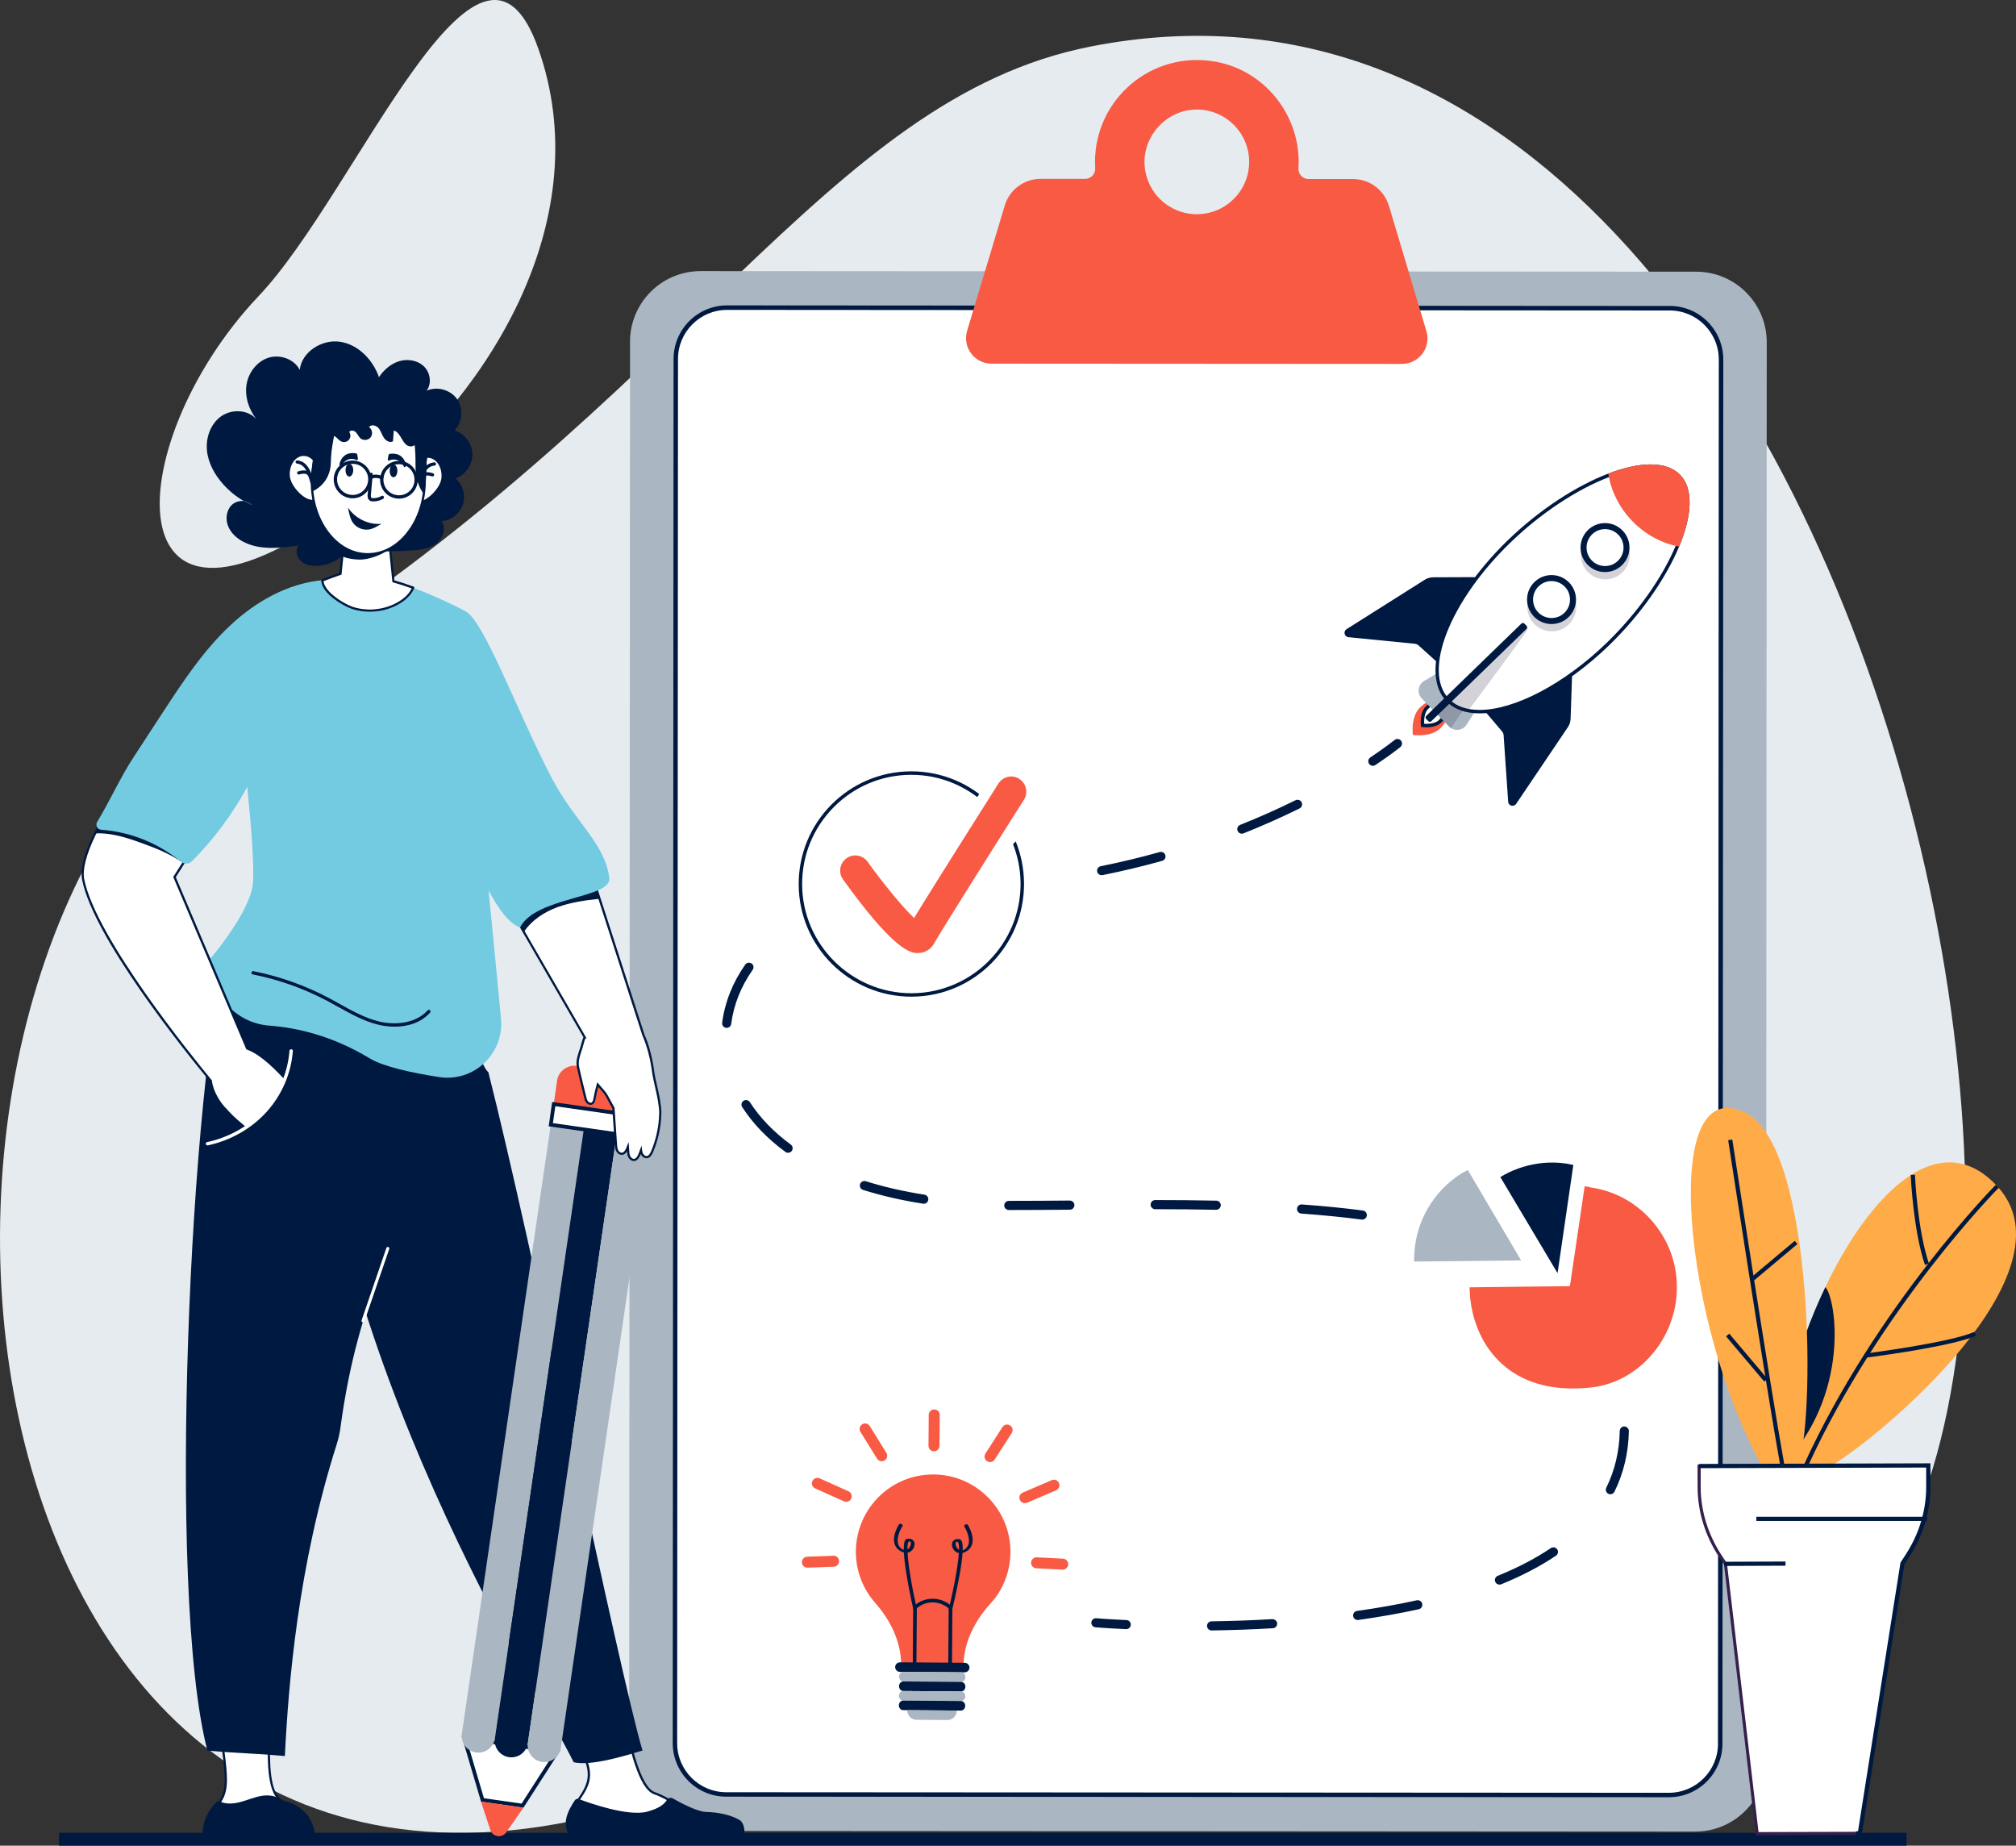 <?xml version="1.0" encoding="UTF-8"?><svg id="uuid-9b1d602e-52c5-4c3c-ae73-af35f110edff" xmlns="http://www.w3.org/2000/svg" viewBox="0 0 573.25 524.78"><rect x="0" y="0" width="573.25" height="524.78" fill="#333333" stroke="none"/><defs><style>.uuid-87d2f4b1-260e-4be4-ae0d-251e8d0622c2,.uuid-6a2d4b89-419e-4def-bcd9-2995b4135220{fill:#271e3f;}.uuid-334aa2dd-dfc0-4e0b-8eab-abd5e7a92c1c{fill:#fff;}.uuid-8017fd5a-f228-4112-a876-471755e119f0{fill:#361e4d;}.uuid-dcb1ef41-0972-46ee-92df-8d0c494f98c5{fill:#e6ebf0;}.uuid-5d927935-8956-42f6-ad8e-8c5ac102b9f8{fill:#fb4e4e;}.uuid-01dccaa2-bb4c-4bcc-b20c-59f85b2644e1{fill:#bb695b;}.uuid-6a2d4b89-419e-4def-bcd9-2995b4135220,.uuid-a751c152-e10f-45e2-a0c5-e1df82eaa8a1{opacity:.2;}.uuid-7c2f08c6-34f5-4e19-b197-9c27dd6e0143{fill:#73cbe2;}.uuid-b4ea7874-050e-487b-a880-2ca6f087e839{fill:#001940;}.uuid-ce94e619-e5a9-4388-a055-85993e29b92e{fill:#f85a44;}.uuid-a751c152-e10f-45e2-a0c5-e1df82eaa8a1{fill:none;}.uuid-177b9cb6-3fb2-4493-966c-0d557926a671{fill:#ffab48;}.uuid-f97bccb3-bdca-403f-93c4-c4374d8603db{fill:#aab6c2;}</style></defs><path class="uuid-dcb1ef41-0972-46ee-92df-8d0c494f98c5" d="m310.07,13.24c-75.7,14.91-114.35,100.65-236.26,176.95-121.91,76.29-95.07,374.2,97.47,325.61,183.68-46.35,192.18-42.69,312.48-38.41,150.57,5.36,65.88-511.34-173.69-464.15Z"/><path class="uuid-dcb1ef41-0972-46ee-92df-8d0c494f98c5" d="m73.53,84.2c-40.45,42.65-43.13,113.9,31.22,54.73,35.53-28.27,65.12-77.61,48.3-125.16-16.83-47.54-51.56,40.95-79.52,70.43Z"/><rect class="uuid-b4ea7874-050e-487b-a880-2ca6f087e839" x="16.79" y="521.12" width="525.34" height="3.66"/><path class="uuid-f97bccb3-bdca-403f-93c4-c4374d8603db" d="m482.33,77.25l-283.1-.17c-11.08,0-20.07,8.97-20.08,20.05l-.25,403.39c0,11.08,8.97,20.07,20.05,20.08l283.1.17c11.08,0,20.07-8.97,20.08-20.05l.25-403.39c0-11.08-8.97-20.07-20.05-20.08Z"/><path class="uuid-334aa2dd-dfc0-4e0b-8eab-abd5e7a92c1c" d="m474.8,87.63l-268.05-.17c-8.04,0-14.59,6.54-14.6,14.59l-.24,393.55c0,8.05,6.54,14.6,14.59,14.61l268.05.17c8.04,0,14.59-6.54,14.6-14.59l.24-393.55c0-3.9-1.51-7.57-4.27-10.32-2.75-2.76-6.42-4.28-10.32-4.28Z"/><path class="uuid-b4ea7874-050e-487b-a880-2ca6f087e839" d="m474.8,87l-268.04-.17h0c-8.41,0-15.22,6.81-15.23,15.22l-.24,393.55c0,8.41,6.81,15.24,15.22,15.24l268.04.16h0c8.41,0,15.23-6.81,15.23-15.22l.24-393.55c0-8.41-6.81-15.24-15.22-15.24Zm13.71,408.79c0,7.7-6.27,13.95-13.97,13.95l-268.04-.16c-7.7,0-13.96-6.27-13.95-13.97l.24-393.55c0-7.69,6.27-13.95,13.96-13.95h0l268.04.17c7.7,0,13.96,6.27,13.95,13.97l-.24,393.55Z"/><path class="uuid-ce94e619-e5a9-4388-a055-85993e29b92e" d="m394.93,58.51c-1.35-4.51-5.49-7.6-10.2-7.6h-12.63c-1.64,0-2.98-1.37-2.88-3.01.04-.57.06-1.14.06-1.72.07-13.88-9.88-26.13-23.54-28.62-18.34-3.34-34.36,10.72-34.37,28.44,0,.58.02,1.16.05,1.73.1,1.69-1.18,3.13-2.87,3.13h-12.64c-4.71-.01-8.86,3.07-10.21,7.58l-10.7,35.62c-1.4,4.65,2.08,9.33,6.94,9.34l116.71.07c4.86,0,8.34-4.68,6.95-9.33l-10.66-35.63Zm-40.54-7.62c-2.01,5.83-7.57,10.02-14.08,10.02-6.51,0-12.06-4.2-14.06-10.03-.46-1.31-.73-2.71-.8-4.16-.36-8.03,5.98-15.09,14-15.55,8.61-.49,15.76,6.37,15.75,14.87,0,1.7-.28,3.34-.82,4.86Z"/><path class="uuid-b4ea7874-050e-487b-a880-2ca6f087e839" d="m320.3,460.63c-5.39-.25-8.55-.51-8.57-.52-.73-.05-1.34.47-1.4,1.18-.06.71.47,1.34,1.18,1.4,0,0,3.2.27,8.67.52h.06c.69,0,1.26-.54,1.3-1.24.03-.71-.52-1.32-1.24-1.35Z"/><path class="uuid-b4ea7874-050e-487b-a880-2ca6f087e839" d="m262.88,339.68c-5.93-.92-11.55-2.21-16.69-3.83-.69-.21-1.41.16-1.63.85-.22.68.16,1.41.84,1.62,5.27,1.66,11.02,2.98,17.07,3.92.07.01.14.02.2.02.63,0,1.18-.46,1.28-1.1.11-.71-.37-1.37-1.08-1.48Z"/><path class="uuid-b4ea7874-050e-487b-a880-2ca6f087e839" d="m290.54,250.95c-.07-.71-.71-1.27-1.41-1.17-5.71.53-11.5.86-17.21.97-.72.01-1.29.61-1.27,1.32.01.71.59,1.27,1.3,1.27h.02c5.77-.11,11.63-.44,17.41-.98.71-.07,1.24-.7,1.17-1.41Z"/><path class="uuid-b4ea7874-050e-487b-a880-2ca6f087e839" d="m304.2,341.35h-.01c-5.75.05-11.39.09-16.86.09h-.47c-.72,0-1.3.58-1.3,1.3s.58,1.3,1.3,1.3h.47c5.48,0,11.13-.04,16.89-.09.72,0,1.29-.59,1.29-1.31,0-.71-.59-1.28-1.3-1.28Z"/><path class="uuid-b4ea7874-050e-487b-a880-2ca6f087e839" d="m249.07,253.78c-.15-.7-.85-1.13-1.54-.99-6.03,1.29-11.63,3.21-16.66,5.71-.64.32-.9,1.1-.58,1.74.23.45.69.72,1.16.72.19,0,.39-.04.57-.13,4.83-2.4,10.24-4.25,16.05-5.5.7-.15,1.15-.84,1-1.54Z"/><path class="uuid-b4ea7874-050e-487b-a880-2ca6f087e839" d="m353.11,237.04c.16,0,.32-.03.48-.09,5.45-2.17,10.81-4.56,15.94-7.09.64-.32.9-1.09.59-1.74-.32-.64-1.09-.9-1.74-.59-5.07,2.51-10.37,4.86-15.75,7.01-.67.27-.99,1.02-.73,1.68.2.51.69.82,1.21.82Z"/><path class="uuid-b4ea7874-050e-487b-a880-2ca6f087e839" d="m213.22,313.37c-.39-.6-1.19-.78-1.79-.39-.6.39-.78,1.19-.39,1.79,3.05,4.72,7.18,9.01,12.29,12.75.23.17.5.25.76.25.4,0,.79-.18,1.05-.53.42-.58.3-1.39-.28-1.81-4.85-3.55-8.76-7.61-11.64-12.06Z"/><path class="uuid-b4ea7874-050e-487b-a880-2ca6f087e839" d="m213.71,273.95c-.59-.41-1.4-.27-1.81.32-3.59,5.13-5.8,10.69-6.55,16.53-.09.71.41,1.36,1.12,1.45.06,0,.11,0,.17,0,.64,0,1.2-.48,1.28-1.13.7-5.42,2.75-10.59,6.11-15.38.41-.59.27-1.39-.32-1.8Z"/><path class="uuid-b4ea7874-050e-487b-a880-2ca6f087e839" d="m457.35,384.58c.18,0,.36-.03.52-.11.65-.29.95-1.06.66-1.71-2.39-5.39-5.74-10.3-9.98-14.58-.51-.51-1.33-.51-1.83,0-.51.5-.52,1.32-.01,1.83,4.01,4.06,7.19,8.7,9.45,13.8.21.49.69.77,1.18.77Z"/><path class="uuid-b4ea7874-050e-487b-a880-2ca6f087e839" d="m331.37,243.16c-.19-.69-.89-1.08-1.6-.9-5.48,1.54-11.12,2.89-16.77,4.02-.7.14-1.16.82-1.02,1.52.12.62.66,1.04,1.27,1.04.09,0,.17,0,.26-.02,5.71-1.14,11.41-2.51,16.96-4.06.69-.19,1.09-.91.9-1.6Z"/><path class="uuid-b4ea7874-050e-487b-a880-2ca6f087e839" d="m402.86,455.01c-5.3,1.17-11.01,2.18-16.99,3.02-.71.1-1.2.75-1.1,1.46.09.65.64,1.12,1.28,1.12.06,0,.12,0,.18-.01,6.05-.85,11.83-1.87,17.19-3.05.7-.15,1.14-.85.99-1.55-.15-.7-.84-1.12-1.54-.99Z"/><path class="uuid-b4ea7874-050e-487b-a880-2ca6f087e839" d="m440.99,440.16c-4.31,2.91-9.4,5.57-15.11,7.89-.66.27-.98,1.03-.71,1.69.2.5.69.81,1.2.81.16,0,.33-.03.49-.09,5.88-2.39,11.12-5.13,15.58-8.14.59-.4.75-1.21.35-1.8-.4-.6-1.2-.74-1.8-.35Z"/><path class="uuid-b4ea7874-050e-487b-a880-2ca6f087e839" d="m461.9,405.59c-.68-.07-1.31.55-1.32,1.27-.12,5.81-1.41,11.24-3.83,16.13-.32.64-.05,1.42.59,1.74.19.09.38.13.57.13.48,0,.94-.26,1.16-.72,2.59-5.24,3.97-11.03,4.1-17.22.02-.71-.55-1.31-1.27-1.32Z"/><path class="uuid-b4ea7874-050e-487b-a880-2ca6f087e839" d="m427.56,357.03c.5,0,.97-.28,1.18-.77.29-.66,0-1.42-.66-1.71-4.95-2.2-10.52-4.13-16.55-5.75-.69-.19-1.4.22-1.59.92-.19.69.22,1.4.92,1.59,5.91,1.58,11.35,3.47,16.17,5.62.17.07.35.11.53.11Z"/><path class="uuid-b4ea7874-050e-487b-a880-2ca6f087e839" d="m345.83,343.97c.7,0,1.28-.56,1.3-1.27.01-.71-.55-1.31-1.27-1.32-5.79-.12-11.6-.17-17.38-.17-.72,0-1.3.58-1.3,1.3,0,.72.58,1.3,1.3,1.3,5.76,0,11.55.05,17.32.17h.03Z"/><path class="uuid-b4ea7874-050e-487b-a880-2ca6f087e839" d="m387.37,346.77c.64,0,1.2-.47,1.28-1.13.09-.71-.41-1.36-1.12-1.46-5.39-.7-11.23-1.29-17.34-1.72-.71-.06-1.34.49-1.38,1.2-.05.71.48,1.34,1.2,1.39,6.06.44,11.84,1.01,17.19,1.71.06,0,.11,0,.17,0Z"/><path class="uuid-b4ea7874-050e-487b-a880-2ca6f087e839" d="m361.79,460.36c-5.62.34-11.44.55-17.29.63-.72,0-1.29.6-1.28,1.31,0,.71.59,1.28,1.3,1.28h.02c5.9-.08,11.76-.29,17.41-.63.71-.04,1.26-.66,1.22-1.37-.04-.71-.71-1.19-1.37-1.22Z"/><path class="uuid-b4ea7874-050e-487b-a880-2ca6f087e839" d="m396.55,210.4s-2.42,1.97-6.9,4.96c-.59.4-.76,1.2-.36,1.8.25.38.66.58,1.08.58.25,0,.5-.07.72-.22,4.6-3.07,7-5.03,7.1-5.12.55-.45.63-1.27.18-1.82-.45-.55-1.27-.64-1.82-.18Z"/><path class="uuid-ce94e619-e5a9-4388-a055-85993e29b92e" d="m265.47,419.23c-12.12-.07-22.01,9.69-22.1,21.82-.04,5.64,2.04,10.79,5.51,14.71,4.31,4.88,7.4,11.13,7.35,17.65v.58s17.76.13,17.76.13v-.65c.05-6.49,3.22-12.66,7.59-17.45,3.53-3.87,5.7-9,5.74-14.65.09-12.13-9.72-22.07-21.85-22.14Z"/><path class="uuid-b4ea7874-050e-487b-a880-2ca6f087e839" d="m258.7,441.26c1.23-.63,1.77-2.35,1.01-3.23-.37-.43-.99-.63-1.65-.53-.41.06-1.12.17-1.07,3.17-.2-.06-.4-.16-.61-.31-2.25-1.58-.58-5.22.26-6.48.11-.17-.02-.41-.29-.54-.27-.14-.58-.1-.69.06-.14.21-3.28,5.07.11,7.44.41.29.83.48,1.25.59.07,1.46.29,3.49.75,6.29.78,4.78,1.87,9.58,1.89,9.63.04.16.2.3.4.38.07.02.14.04.21.05.29.03.48-.13.43-.34-1.36-5.93-2.44-12.25-2.63-15.95.23-.04.44-.11.65-.21Zm-.16-3c.15-.02.23-.01.27,0,.03,0,.04.02.05.03.37.43.05,1.74-.83,2.25,0-1.35.14-2.19.52-2.29Z"/><path class="uuid-b4ea7874-050e-487b-a880-2ca6f087e839" d="m274.5,433.47c-.27.13-.41.37-.3.54.82,1.28,2.43,4.95.16,6.49-.22.14-.42.25-.62.3.1-3-.61-3.11-1.03-3.18-.66-.11-1.28.08-1.66.5-.77.87-.26,2.6.96,3.25.2.11.42.18.64.22-.25,3.7-1.42,10.01-2.88,15.91-.05.21.14.37.43.34.07,0,.14-.02.21-.04.2-.07.36-.22.4-.37.01-.05,1.19-4.83,2.04-9.6.5-2.79.75-4.81.85-6.28.42-.1.84-.28,1.26-.56,3.43-2.32.36-7.24.23-7.45-.11-.17-.42-.2-.69-.07Zm-2.6,4.92s.02-.02.04-.03c.04-.02.12-.02.28,0,.36.1.51.94.48,2.29-.88-.53-1.18-1.84-.8-2.26Z"/><path class="uuid-b4ea7874-050e-487b-a880-2ca6f087e839" d="m260.2,456.34l-.53.43-.13,17.76,11.14.08.13-17.76-.53-.44c-2.9-2.42-7.14-2.46-10.08-.07Zm9.44,17.23l-9.06-.07.12-16.23.16-.13c2.55-2.07,6.23-2.04,8.75.07l.15.13-.12,16.23Z"/><path class="uuid-b4ea7874-050e-487b-a880-2ca6f087e839" d="m274.32,472.77l-18.41-.13c-.75,0-1.36.6-1.37,1.35,0,.75.6,1.36,1.35,1.37l18.41.13c.75,0,1.36-.6,1.37-1.34,0-.75-.6-1.36-1.35-1.37Z"/><path class="uuid-f97bccb3-bdca-403f-93c4-c4374d8603db" d="m273.32,475.48l-16.45-.12c-.67,0-1.22.6-1.22,1.35,0,.75.53,1.36,1.2,1.37l16.45.12c.67,0,1.22-.6,1.22-1.35,0-.75-.53-1.36-1.2-1.37Z"/><path class="uuid-b4ea7874-050e-487b-a880-2ca6f087e839" d="m273.3,478.2l-16.44-.12c-.67,0-1.22.6-1.22,1.35,0,.75.53,1.36,1.2,1.37l16.45.12c.67,0,1.22-.6,1.22-1.35,0-.75-.53-1.36-1.2-1.36Z"/><path class="uuid-f97bccb3-bdca-403f-93c4-c4374d8603db" d="m273.28,480.92l-16.44-.12c-.67,0-1.22.6-1.23,1.35,0,.75.53,1.36,1.2,1.36l16.45.12c.67,0,1.22-.6,1.22-1.35,0-.75-.53-1.36-1.2-1.37Z"/><path class="uuid-b4ea7874-050e-487b-a880-2ca6f087e839" d="m273.25,483.64l-16.44-.12c-.67,0-1.22.6-1.22,1.35,0,.75.53,1.36,1.2,1.37l16.45.12c.67,0,1.22-.6,1.22-1.35,0-.75-.53-1.36-1.2-1.36Z"/><path class="uuid-f97bccb3-bdca-403f-93c4-c4374d8603db" d="m260.65,488.98l8.69.07c1.5,0,2.73-1.2,2.74-2.69l-14.13-.11c0,1.5,1.2,2.72,2.7,2.73Z"/><path class="uuid-ce94e619-e5a9-4388-a055-85993e29b92e" d="m265.67,400.73c-.86,0-1.57.69-1.58,1.55l-.07,8.79c0,.74.51,1.37,1.19,1.53.12.03.24.04.36.04.86,0,1.57-.69,1.58-1.55l.07-8.79c0-.86-.69-1.56-1.55-1.58Z"/><path class="uuid-ce94e619-e5a9-4388-a055-85993e29b92e" d="m247.32,405.46c-.46-.73-1.42-.96-2.15-.5-.74.45-.96,1.42-.51,2.15l4.72,7.62c.23.36.58.6.96.7.39.1.82.04,1.19-.19.73-.46.96-1.42.51-2.15l-4.72-7.62Z"/><path class="uuid-ce94e619-e5a9-4388-a055-85993e29b92e" d="m241.27,424.01l-8.2-3.67c-.79-.36-1.71,0-2.07.79-.35.79,0,1.71.79,2.07l8.2,3.67c.09.04.18.07.27.09.72.18,1.48-.18,1.8-.88.35-.79,0-1.71-.79-2.07Z"/><path class="uuid-ce94e619-e5a9-4388-a055-85993e29b92e" d="m236.97,442.35l-7.44.26c-.86.03-1.54.76-1.51,1.62.03.71.53,1.3,1.19,1.46.14.03.28.05.43.04l7.44-.27c.86-.03,1.54-.76,1.51-1.62-.03-.86-.76-1.54-1.62-1.51Z"/><path class="uuid-ce94e619-e5a9-4388-a055-85993e29b92e" d="m287.21,405.28c-.73-.46-1.7-.26-2.16.47l-4.84,7.55c-.47.72-.25,1.69.47,2.16.15.1.31.16.48.2.63.15,1.31-.1,1.69-.68l4.84-7.54c.47-.73.25-1.7-.47-2.16Z"/><path class="uuid-ce94e619-e5a9-4388-a055-85993e29b92e" d="m299.06,420.85l-8.25,3.54c-.79.34-1.16,1.26-.82,2.06.2.47.61.79,1.07.9.32.08.66.06.99-.08l8.25-3.54c.79-.34,1.16-1.26.82-2.05-.34-.8-1.26-1.16-2.06-.82Z"/><path class="uuid-ce94e619-e5a9-4388-a055-85993e29b92e" d="m302.26,443.17l-7.43-.38c-.86-.04-1.6.62-1.64,1.48-.04.76.48,1.43,1.19,1.6.09.02.19.04.29.04l7.43.38c.86.04,1.6-.62,1.64-1.48.04-.86-.62-1.59-1.48-1.64Z"/><path class="uuid-f97bccb3-bdca-403f-93c4-c4374d8603db" d="m415.98,333.39c-8.38,5.08-13.96,14.37-13.87,24.93v.37s30.42-.32,30.42-.32l-15.15-25.68s-1.4.7-1.4.7Z"/><path class="uuid-ce94e619-e5a9-4388-a055-85993e29b92e" d="m452.5,337.65l-1.9-.38-.52,3.5-.25,1.71-.03.22-.09.63-3.31,22.36-1.7.02h-.64s-26.18.31-26.18.31c0,.44.02.87.04,1.31.05,1.2.18,2.44.39,3.69.03.21.07.43.11.64,1.79,9.78,8.37,20.22,22.54,22.62.22.04.43.07.65.1,3.2.47,6.76.55,10.72.13,7.41-.79,13.88-4.78,18.31-10.51.09-.11.17-.22.26-.33.63-.83,1.21-1.7,1.74-2.6,1.54-2.57,2.7-5.4,3.4-8.37.42-1.77.68-3.6.76-5.46.02-.49.03-.98.02-1.48-.01-.84-.05-1.99-.25-3.58-1.62-12.42-11.51-22.71-24.06-24.52Z"/><path class="uuid-b4ea7874-050e-487b-a880-2ca6f087e839" d="m445.49,330.85c-2.55-.36-5.26-.44-8.24,0-3.85.56-7.44,1.88-10.63,3.82l16.27,27.32,4.49-30.76h-.01l-1.89-.38Z"/><path class="uuid-334aa2dd-dfc0-4e0b-8eab-abd5e7a92c1c" d="m258.92,219.8c-17.39.13-31.44,14.37-31.32,31.77.12,17.27,14.27,31.32,31.54,31.32h.22c17.39-.13,31.44-14.37,31.32-31.77-.12-17.27-14.27-31.32-31.76-31.32Z"/><path class="uuid-b4ea7874-050e-487b-a880-2ca6f087e839" d="m259.15,219.31h-.23c-17.69.13-31.93,14.57-31.81,32.26.12,17.62,14.44,31.81,32.03,31.81h.23c17.69-.13,31.93-14.57,31.81-32.26-.12-17.62-14.44-31.81-32.03-31.81Zm.21,63.09h-.22c-17,0-30.93-13.83-31.05-30.83-.06-8.29,3.12-16.12,8.94-22.02,5.82-5.91,13.6-9.19,21.89-9.25h.23c17,0,30.93,13.83,31.05,30.83.12,17.12-13.71,31.15-30.84,31.27Z"/><polygon class="uuid-334aa2dd-dfc0-4e0b-8eab-abd5e7a92c1c" points="275.31 230.44 285.61 242.61 291.82 236.08 280.05 223.41 275.31 230.44"/><path class="uuid-ce94e619-e5a9-4388-a055-85993e29b92e" d="m289.83,221.45c-2.01-1.27-4.66-.67-5.93,1.33-.83,1.32-18.02,28.44-23.98,38.24-3.25-3.05-8.85-9.92-13.22-16-1.38-1.93-4.07-2.37-6-.98-1.93,1.38-2.37,4.07-.99,6,13.53,18.85,18.57,20.81,20.86,20.93.3.01.55,0,.77-.01,1.81-.11,3.41-1.13,4.29-2.74,1.82-3.33,19.04-30.6,25.52-40.82,1.27-2.01.68-4.66-1.33-5.93Z"/><path class="uuid-ce94e619-e5a9-4388-a055-85993e29b92e" d="m403.75,201.19c-2.71,2.67-2,7.78-2,7.78,0,0,5.09.77,7.81-1.91,2.71-2.68,2.62-5.19,1.02-6.81-1.6-1.62-4.11-1.74-6.82.94Z"/><path class="uuid-334aa2dd-dfc0-4e0b-8eab-abd5e7a92c1c" d="m408.48,199.82c-.86,0-1.79.47-2.7,1.37-1.46,1.44-1.37,4.1-1.28,5.06.26.02.63.05,1.07.05,1.24,0,2.94-.22,4-1.27,1.62-1.6,1.85-3.21.65-4.43-.5-.51-1.1-.78-1.74-.78Z"/><path class="uuid-b4ea7874-050e-487b-a880-2ca6f087e839" d="m408.48,199.33c-.93,0-1.97.45-3.04,1.51-2,1.97-1.37,5.84-1.37,5.84,0,0,.63.11,1.51.11,1.3,0,3.15-.24,4.34-1.42,2-1.97,1.89-3.87.65-5.13-.57-.58-1.29-.92-2.09-.92Zm.75,5.35c-.95.93-2.51,1.13-3.66,1.13-.23,0-.43,0-.61-.02-.05-1.09.02-3.13,1.16-4.26.81-.8,1.63-1.23,2.35-1.23.51,0,.98.21,1.39.63.45.45.65.97.61,1.53-.05.69-.49,1.46-1.25,2.21Z"/><path class="uuid-f97bccb3-bdca-403f-93c4-c4374d8603db" d="m413.17,191.59c-1.04-1.07-2.68-1.29-3.96-.52l-4.25,2.54c-1.78,1.06-2.1,3.51-.66,5l7.71,7.94c1.44,1.49,3.9,1.24,5.02-.51l2.67-4.17c.8-1.26.64-2.9-.4-3.97l-6.12-6.31Z"/><path class="uuid-b4ea7874-050e-487b-a880-2ca6f087e839" d="m446.53,177.21l-25.19,22.35c-.34.43-.37,1-.13,1.45h0l5.94,7c.23.29.37.65.4,1.03l1.3,18.92c.08,1.18,1.6,1.58,2.26.61l14.7-21.79c.49-.72.76-1.56.79-2.43l.91-26.88c-.07-.73-.51-.86-.97-.28Z"/><path class="uuid-b4ea7874-050e-487b-a880-2ca6f087e839" d="m434.45,164.04l-26.89.1c-.87,0-1.72.25-2.45.71l-22.22,14.04c-.99.63-.63,2.16.54,2.28l18.88,1.87c.37.04.73.18,1.01.43l6.82,6.15h0c.45.25,1.02.24,1.46-.09l23.1-24.5c.6-.44.48-.88-.25-.97Z"/><path class="uuid-334aa2dd-dfc0-4e0b-8eab-abd5e7a92c1c" d="m469.36,132.54c-3.4,0-7.39.87-11.87,2.58-9.4,3.59-19.77,10.48-28.44,18.89-8.45,8.2-14.9,17.43-18.16,26.01-3.21,8.45-2.93,15.22.78,19.05,2.1,2.16,5.15,3.27,9.06,3.27,10.12,0,24.45-7.56,36.51-19.25,8.68-8.41,15.87-18.57,19.75-27.86,3.82-9.15,3.96-16.21.39-19.89-1.81-1.86-4.5-2.8-8.02-2.8Z"/><path class="uuid-b4ea7874-050e-487b-a880-2ca6f087e839" d="m469.36,132.05c-3.51,0-7.63.92-12.05,2.61-9.18,3.51-19.66,10.32-28.61,19-17.58,17.05-25.36,37.53-17.38,45.76,2.25,2.32,5.5,3.41,9.41,3.41,9.98,0,24.23-7.14,36.86-19.39,8.95-8.68,16.07-18.94,19.86-28.02,3.65-8.75,4.2-16.39.29-20.42-1.96-2.02-4.86-2.95-8.38-2.95Zm7.18,23c-3.85,9.23-11.01,19.32-19.64,27.69-11.97,11.61-26.17,19.11-36.17,19.11-3.77,0-6.7-1.05-8.71-3.11-7.59-7.82.2-27.73,17.36-44.37,8.63-8.37,18.93-15.21,28.28-18.78,4.42-1.69,8.36-2.55,11.7-2.55s5.96.89,7.67,2.66c3.37,3.48,3.2,10.54-.49,19.36Z"/><g class="uuid-a751c152-e10f-45e2-a0c5-e1df82eaa8a1"><path class="uuid-87d2f4b1-260e-4be4-ae0d-251e8d0622c2" d="m451.61,152.78c-2.76,2.68-2.82,7.08-.14,9.84,2.68,2.76,7.09,2.82,9.84.14,2.76-2.68,2.82-7.08.14-9.84-2.68-2.76-7.09-2.82-9.84-.14Z"/><path class="uuid-87d2f4b1-260e-4be4-ae0d-251e8d0622c2" d="m436.4,167.56c-2.76,2.68-2.82,7.08-.14,9.84,2.68,2.76,7.09,2.82,9.84.14,2.76-2.68,2.82-7.08.15-9.84-2.68-2.76-7.09-2.82-9.84-.14Z"/></g><path class="uuid-6a2d4b89-419e-4def-bcd9-2995b4135220" d="m408.18,202.62l3.85,3.96c.16.17.34.31.53.44l3.31-4.85c.55.19,1.3.34,1.3.34,0,0,16.98-22.8,17.15-23.44.17-.64-.15-.98-.15-.98l-25.99,24.54Z"/><path class="uuid-b4ea7874-050e-487b-a880-2ca6f087e839" d="m451.54,150.7c-2.76,2.68-2.82,7.08-.15,9.84,2.68,2.76,7.09,2.82,9.84.14,2.76-2.68,2.82-7.09.14-9.84-2.68-2.76-7.09-2.82-9.84-.14Z"/><path class="uuid-334aa2dd-dfc0-4e0b-8eab-abd5e7a92c1c" d="m456.39,149.95c-1.5,0-2.92.57-4,1.62-1.1,1.07-1.72,2.5-1.74,4.04-.02,1.54.55,2.99,1.62,4.09,1.09,1.12,2.55,1.74,4.12,1.74s2.92-.57,4-1.62c1.1-1.07,1.72-2.51,1.74-4.04.02-1.53-.55-2.99-1.62-4.09-1.09-1.12-2.55-1.74-4.12-1.74Z"/><path class="uuid-b4ea7874-050e-487b-a880-2ca6f087e839" d="m456.39,149.46c-1.57,0-3.13.59-4.34,1.76-2.47,2.4-2.52,6.35-.13,8.81h0c1.22,1.26,2.85,1.89,4.48,1.89s3.13-.58,4.34-1.76c1.19-1.16,1.87-2.72,1.89-4.38.02-1.67-.6-3.24-1.76-4.44-1.22-1.26-2.85-1.89-4.48-1.89Zm3.66,10c-.98.96-2.28,1.48-3.66,1.48s-2.77-.56-3.77-1.59c-.98-1.01-1.5-2.33-1.48-3.74.02-1.4.58-2.72,1.59-3.69.98-.95,2.28-1.48,3.66-1.48s2.77.56,3.77,1.59c.98,1.01,1.51,2.33,1.49,3.74-.02,1.4-.59,2.71-1.59,3.69Z"/><path class="uuid-b4ea7874-050e-487b-a880-2ca6f087e839" d="m436.33,165.48c-2.76,2.68-2.82,7.08-.14,9.84,2.68,2.76,7.08,2.82,9.84.14,2.76-2.68,2.82-7.09.14-9.84-2.68-2.76-7.09-2.82-9.84-.14Z"/><path class="uuid-334aa2dd-dfc0-4e0b-8eab-abd5e7a92c1c" d="m441.18,164.73c-1.51,0-2.93.57-4,1.62-2.27,2.21-2.32,5.85-.12,8.13,1.09,1.12,2.55,1.74,4.12,1.74s2.93-.57,4-1.62c1.1-1.07,1.72-2.5,1.74-4.04.02-1.54-.55-2.99-1.62-4.09-1.09-1.12-2.55-1.74-4.12-1.74Z"/><path class="uuid-b4ea7874-050e-487b-a880-2ca6f087e839" d="m441.18,164.24c-1.57,0-3.14.59-4.34,1.76-2.47,2.4-2.53,6.35-.13,8.82h0c1.22,1.26,2.85,1.89,4.47,1.89s3.13-.58,4.34-1.76c2.46-2.4,2.52-6.35.13-8.82-1.22-1.26-2.85-1.89-4.47-1.89Zm3.66,10c-.99.96-2.29,1.48-3.66,1.48s-2.77-.56-3.77-1.59c-.98-1.01-1.5-2.33-1.48-3.74.02-1.4.58-2.72,1.59-3.69.98-.96,2.28-1.48,3.66-1.48s2.77.56,3.77,1.59c.98,1,1.5,2.33,1.48,3.74-.02,1.41-.58,2.72-1.59,3.69Z"/><path class="uuid-b4ea7874-050e-487b-a880-2ca6f087e839" d="m433.47,177.32c-.24-.25-.62-.25-.87-.01l-27.05,26.23c-.25.24-.25.63-.02.87l.61.63c.24.24.63.25.87.01l27.05-26.23c.25-.24.25-.63.02-.87l-.61-.63Z"/><path class="uuid-ce94e619-e5a9-4388-a055-85993e29b92e" d="m457.31,134.66c.77,4.85,3.06,9.61,6.84,13.51,3.78,3.9,8.47,6.33,13.29,7.25,3.65-8.75,4.2-16.39.29-20.42-3.92-4.04-11.57-3.72-20.42-.34Z"/><path class="uuid-334aa2dd-dfc0-4e0b-8eab-abd5e7a92c1c" d="m209.12,517.71s-.05-.02-.08-.03c-.98-.3-3.46-.41-6.42-.56-6.25-.32-10.71-5.26-16.51-7.29-5.8-2.03-8.57-23.47-10.34-28.62-8.37-.28-20.25,4.87-18.13,7.05,19.17,19.71,4.36,20.97,4.34,29.84,0,4.03,4.02,4.81,6.2,4.75,16.72-.41,26.39-.1,39.99.02,2.99.03,3.8-4.25.95-5.17Z"/><path class="uuid-b4ea7874-050e-487b-a880-2ca6f087e839" d="m209.22,517.41l-.09-.02c-.95-.29-3.11-.4-5.84-.54l-.66-.03c-3.71-.19-6.73-2.01-9.93-3.94-2.05-1.24-4.17-2.52-6.49-3.33-4.13-1.45-6.78-13.66-8.52-21.75-.62-2.86-1.15-5.33-1.62-6.68l-.07-.21h-.22c-7.22-.25-17.4,3.57-18.58,6.24-.22.5-.14.97.22,1.34,13.24,13.6,10.07,18.28,7,22.81-1.35,1.99-2.75,4.05-2.75,6.82,0,1.37.44,2.51,1.32,3.37,1.7,1.66,4.41,1.73,5.21,1.7,12.77-.32,21.57-.2,30.88-.08,2.91.04,5.9.08,9.1.1h.03c1.75,0,2.76-1.33,2.96-2.57.2-1.23-.32-2.7-1.94-3.22Zm1.32,3.12c-.16,1.02-.95,2.03-2.34,2.03h-.03c-3.2-.03-6.19-.07-9.1-.1-4.83-.06-9.52-.12-14.69-.12-4.81,0-10.05.05-16.21.21-.76.03-3.23-.04-4.75-1.52-.75-.73-1.13-1.71-1.13-2.91,0-2.57,1.29-4.46,2.65-6.46,3.2-4.74,6.52-9.63-7.08-23.6-.18-.18-.21-.38-.09-.64.98-2.21,10.42-6.03,17.76-5.88.43,1.36.94,3.71,1.53,6.4,1.88,8.71,4.46,20.65,8.93,22.21,2.26.79,4.35,2.05,6.37,3.27,3.13,1.89,6.36,3.84,10.23,4.03l.66.03c2.58.13,4.81.24,5.73.52h.04c1.34.45,1.65,1.64,1.51,2.53Z"/><path class="uuid-b4ea7874-050e-487b-a880-2ca6f087e839" d="m210.13,517.38c-2.74-1.5-6.02-2.09-9.4-2.2-2.48-.08-7.13-2.54-9.43-3.85-.62-.36-1.38-.09-1.74.53-.58.99-2.02,2.32-5.56,3.25-5.47,1.45-16.58-2.52-19.42-3.59-.41-.15-.86-.02-1.11.34-.73,1.06-2.15,3.33-2.5,5.4-.3,1.77.28,3.73.76,4.94.28.71.96,1.18,1.72,1.18l46.03.02c1.24,0,2.25-1.01,2.23-2.25-.01-1.41-.32-3.08-1.57-3.77Z"/><path class="uuid-334aa2dd-dfc0-4e0b-8eab-abd5e7a92c1c" d="m80.4,512.2c-6.22-2.95-2.87-21.37-4.2-27.22-6.23-.27-14.54,1.1-13.99,4.46,3.36,20.72,2.34,19.83-1.8,26.06-2.54,3.82-2.56,8.37,4.01,7.76,6.77-.63,12.02-.34,17.01-.31,4.07.03,11.68-4.7-1.03-10.74Z"/><path class="uuid-b4ea7874-050e-487b-a880-2ca6f087e839" d="m80.53,511.92c-4.02-1.91-3.85-10.96-3.71-18.24.07-3.67.13-6.83-.31-8.76l-.05-.24h-.24c-5.32-.23-11.73.68-13.71,2.9-.52.58-.72,1.23-.61,1.92,3.05,18.84,2.47,19.68-.77,24.38-.3.44-.63.92-.99,1.45-1.65,2.49-2.09,4.92-1.15,6.48.52.87,1.68,1.83,4.29,1.83.36,0,.74-.02,1.16-.06,5.33-.5,9.63-.43,13.79-.35,1.08.02,2.14.03,3.19.04,2.19.03,5.68-1.33,6.25-3.82.39-1.7-.53-4.39-7.14-7.53Zm6.53,7.39c-.48,2.07-3.56,3.32-5.59,3.32h-.03c-1.05,0-2.1-.02-3.19-.04-4.17-.08-8.49-.15-13.86.36-2.47.22-4.14-.28-4.85-1.46-.79-1.33-.36-3.56,1.13-5.81.35-.53.68-1,.98-1.44,3.36-4.87,3.96-5.75.87-24.84-.08-.5.07-.96.46-1.4,1.64-1.84,6.92-2.73,11.64-2.73.45,0,.89,0,1.32.02.37,1.89.31,5.05.25,8.38-.14,7.46-.31,16.74,4.08,18.83,4.86,2.31,7.27,4.73,6.8,6.81Z"/><path class="uuid-b4ea7874-050e-487b-a880-2ca6f087e839" d="m127.13,276.37c-6.61-5.24-31.62-5.1-39.43-2.88-1.95,101.73,63.44,203.34,75.43,227.57,5.04,1.1,14.24-1.74,19.57-3.34-6.66-22.37-31.64-144.84-43.84-192.89-3.06-2.27-8.73-26.08-11.72-28.46Z"/><path class="uuid-b4ea7874-050e-487b-a880-2ca6f087e839" d="m64.98,266.59c-10.87,40.5-17.73,186.26-6,231.16,10.81.93,11.2.6,22.02,1.54,1.02-20.48,3.73-54.01,14.72-88.57.48-1.51.85-3.06,1.06-4.63,5.4-40.02,16.02-46.29,23.94-98.04-2.47-2.9-20.98-26.69-23.37-29.67-5.27-6.59-24.27-12.2-32.38-11.78Z"/><polygon class="uuid-334aa2dd-dfc0-4e0b-8eab-abd5e7a92c1c" points="137.19 511.77 148.57 513.4 158.5 497.97 131.99 494.18 137.19 511.77"/><path class="uuid-b4ea7874-050e-487b-a880-2ca6f087e839" d="m136.78,512.25l12.06,1.73,10.56-16.42-28.15-4.02,5.54,18.72Zm11.53.57l-10.7-1.53-4.87-16.46,24.85,3.55-9.28,14.44Z"/><path class="uuid-ce94e619-e5a9-4388-a055-85993e29b92e" d="m182.34,305.69l-18.33-2.62c-2.71-.38-5.22,1.5-5.61,4.21l-1.5,10.51,28.15,4.02,1.5-10.51c.39-2.71-1.5-5.22-4.21-5.61Z"/><path class="uuid-f97bccb3-bdca-403f-93c4-c4374d8603db" d="m131.34,492.91c-.38,2.59,1.42,4.99,4.02,5.36,2.59.37,4.99-1.43,5.36-4.02l25.66-175.8-9.38-1.34-25.66,175.8Z"/><path class="uuid-b4ea7874-050e-487b-a880-2ca6f087e839" d="m140.72,494.25c-.37,2.59,1.43,4.99,4.02,5.36,2.59.37,4.99-1.43,5.36-4.02l25.66-175.8-9.38-1.34-25.66,175.8Z"/><path class="uuid-f97bccb3-bdca-403f-93c4-c4374d8603db" d="m150.1,495.59c-.37,2.59,1.43,4.99,4.02,5.36,2.59.37,4.99-1.43,5.36-4.02l25.66-175.8-9.38-1.34-25.66,175.8Z"/><rect class="uuid-334aa2dd-dfc0-4e0b-8eab-abd5e7a92c1c" x="168.14" y="304.65" width="5.92" height="28.44" transform="translate(-168.77 443.13) rotate(-81.86)"/><path class="uuid-b4ea7874-050e-487b-a880-2ca6f087e839" d="m156.01,320.24l29.21,4.17,1-6.92-29.21-4.17-.99,6.92Zm1.9-5.71l27.09,3.87-.69,4.8-27.09-3.87.69-4.81Z"/><path class="uuid-ce94e619-e5a9-4388-a055-85993e29b92e" d="m139.45,520.35c.66,2,3.33,2.36,4.5.62l4.88-6.99-12.06-1.73,2.67,8.1Z"/><path class="uuid-b4ea7874-050e-487b-a880-2ca6f087e839" d="m81.47,512.25c-.72-.16-1.4-.45-2.02-.85-1.45-.92-3.37-1.07-5.11-.78-2.1.36-4.06,1.25-6.12,1.78-1.82.47-3.85.62-5.55-.12-.4-.17-.87-.15-1.19.16-2.64,2.61-4.09,6.38-3.91,10.08.04.79.68,1.41,1.47,1.41h29.27c.74,0,1.34-.6,1.31-1.34-.09-2.37-.88-5.01-2.34-6.68-1.49-1.7-3.59-3.18-5.81-3.67Z"/><path class="uuid-334aa2dd-dfc0-4e0b-8eab-abd5e7a92c1c" d="m185.81,305.32c-.53-4.19-1.49-7.98-2.83-11l-.04-.13s0-.02-.02-.03l-12.44-38.61-2.12-6.59-2.77-8.6-2.21-6.83s-13.99-22.81-23.91-18.79c-2.13.95-3.86,2.28-5.2,3.86-.19,2.58-.22,5.17-.08,7.73.33,6.2,1.61,12.33,3.78,18.13.73,2.04,1.58,4.01,2.54,5.94l1.12,1.94,2.66,4.6,2.12,3.68,2.55,4.38,17.27,29.89s0,.02,0,.02h0c-.25.62-.46,1.25-.61,1.88-.53,2.23-1.75,4.35-1.27,6.61.6,2.86,1.35,5.69,2.03,8.53.12.5.25,1.02.57,1.42.32.4.9.64,1.36.42.5-.24.65-.88.74-1.43.23-1.33.54-2.64.91-3.94.66.77,1.33,1.53,1.96,2.3.53.65,1.4,2.4,2.49,4.37.24,3.46.48,6.92.71,10.38.04.59.09,1.21.36,1.73.27.53.84.95,1.43.88.73-.09,1.15-.85,1.44-1.53.06-.14.1-.28.15-.42.02.36.05.72.07,1.08.04.59.09,1.21.36,1.73.27.53.84.96,1.43.88.73-.09,1.15-.85,1.44-1.53.17-.4.3-.81.45-1.21.05.37.12.74.29,1.07.27.53.83.96,1.42.88.73-.09,1.15-.85,1.44-1.53,1.4-3.33,2.18-6.91,2.32-10.51.04-1.11-.01-1.99-.18-2.78-.17-2.24-1.57-7.38-1.75-8.87Z"/><path class="uuid-b4ea7874-050e-487b-a880-2ca6f087e839" d="m186.77,308.39c-.31-1.36-.57-2.53-.65-3.12-.53-4.24-1.52-8.08-2.85-11.06l-12.49-38.77-7.13-22.09c-.58-.94-14.26-22.98-24.31-18.92-2.1.93-3.88,2.26-5.31,3.94l-.07.08v.1c-.2,2.62-.23,5.23-.09,7.77.33,6.23,1.61,12.37,3.8,18.22.71,1.98,1.57,3.99,2.57,5.99l25.65,44.37h0s0,.02,0,.02c-.25.61-.43,1.2-.57,1.76-.15.64-.37,1.29-.58,1.92-.52,1.55-1.05,3.16-.7,4.83.39,1.87.86,3.77,1.31,5.6.24.98.49,1.96.72,2.94.11.48.25,1.08.63,1.55.39.48,1.11.81,1.75.51.63-.3.8-1.02.92-1.66.18-1.07.43-2.16.75-3.34l.15.17c.48.56.96,1.11,1.42,1.67.36.44.91,1.47,1.55,2.66.27.5.56,1.05.87,1.6l.71,10.31c.04.59.08,1.26.39,1.86.31.59.95,1.13,1.75,1.05.61-.08,1.03-.51,1.32-.99.04.55.1,1.15.38,1.69.27.53.87,1.06,1.57,1.06.06,0,.12,0,.18-.01.92-.12,1.4-1.04,1.69-1.72.03-.08.07-.17.1-.25.02.04.04.09.06.13.3.59.95,1.13,1.75,1.05.91-.12,1.4-1.04,1.69-1.72,1.42-3.36,2.21-6.93,2.35-10.62.04-1.13-.01-2.03-.18-2.83-.11-1.37-.64-3.7-1.1-5.75Zm-1.64,18.96c-.36.85-.74,1.28-1.19,1.34-.48.06-.9-.32-1.1-.71-.16-.3-.22-.66-.26-.96l-.16-1.27-.45,1.2c-.05.14-.1.28-.15.43-.09.26-.18.52-.29.77-.36.85-.74,1.28-1.19,1.34-.43.07-.89-.31-1.1-.71-.25-.48-.29-1.06-.32-1.61l-.17-2.44-.52,1.26c-.03.07-.05.14-.08.21-.02.07-.05.14-.07.2-.36.85-.74,1.28-1.19,1.34-.5.06-.91-.32-1.11-.71-.25-.48-.28-1.05-.32-1.61l-.71-10.38-.04-.13c-.32-.58-.62-1.14-.9-1.66-.68-1.27-1.22-2.27-1.62-2.76-.46-.56-.95-1.12-1.43-1.68l-.92-1.07-.16.57c-.4,1.41-.7,2.71-.92,3.98-.08.49-.21,1.03-.57,1.2-.32.15-.75-.05-.98-.34-.28-.35-.4-.85-.51-1.29-.23-.98-.47-1.96-.72-2.95-.45-1.83-.92-3.71-1.31-5.58-.32-1.51.17-2.96.68-4.5.21-.64.43-1.3.59-1.97.12-.52.3-1.08.53-1.65h.31l-25.98-44.95c-.98-1.96-1.83-3.95-2.53-5.91-2.16-5.8-3.43-11.86-3.76-18.04-.14-2.48-.11-5.03.07-7.58,1.35-1.57,3.04-2.82,5.01-3.69,9.57-3.86,23.38,18.44,23.49,18.6l19.54,60.63.07.19c1.31,2.96,2.28,6.73,2.81,10.91.08.62.35,1.8.66,3.18.44,1.94.99,4.36,1.09,5.68v.04c.17.75.22,1.61.18,2.7-.14,3.61-.91,7.11-2.3,10.4Z"/><path class="uuid-b4ea7874-050e-487b-a880-2ca6f087e839" d="m167.17,247.78c-4.01,1.52-8.16,2.66-12.17,4.17-2.32.87-4.73,1.79-6.5,3.54-1.26,1.27-2.15,3.27-2.1,5.12l2.55,4.38c2.23-3.35,5.8-5.69,9.61-7.08,3.81-1.37,7.87-1.93,11.92-2.37l-2.12-6.59c-.36-.41-.76-.81-1.19-1.17Z"/><path class="uuid-5d927935-8956-42f6-ad8e-8c5ac102b9f8" d="m135.33,213.51l-16.4-45.49c-7.76,8.98,16.4,45.49,16.4,45.49Z"/><path class="uuid-7c2f08c6-34f5-4e19-b197-9c27dd6e0143" d="m138.9,253.15c-2.4-24.55-5.17-51.72-5.61-53.04-1.77-5.23,7.57-26.73-15.98-32.59-1.14-.3-2.36-.55-3.65-.76h-.05c-1.55-.78-3.03-1.49-4.39-2.1-4.28-1.99-7.33-3.21-7.33-3.21,0,0-4.36,1.33-10.04,3.51-.06.02-.13.05-.19.06-.54.21-1.09.43-1.64.65-.92.38-1.88.76-2.86,1.2-.27.1-.54.22-.82.35-9.85,4-20.99,8.16-21.26,14.11,0,0,3.16,22.46,5.22,42.47,1.15,11.24,1.96,21.72,1.66,26.96-.47,8.2-12.06,21.69-12.06,21.69-.57,9.88,6.86,18.45,16.74,19.17,8,.6,17.97,2.94,28.47,9.29,3.95,2.39,11.98,4.12,19.74,5.33,9.86,1.52,18.54-6.62,17.61-16.56-.55-6.02-1.98-20.74-3.54-36.53Z"/><path class="uuid-334aa2dd-dfc0-4e0b-8eab-abd5e7a92c1c" d="m110.41,354.56c-.22-.07-.47.04-.54.27l-7.05,20.58c-.08.22.04.47.27.55.04.01.09.02.14.02.18,0,.34-.11.4-.29l7.05-20.58c.08-.22-.04-.47-.27-.54Z"/><path class="uuid-01dccaa2-bb4c-4bcc-b20c-59f85b2644e1" d="m81.36,321.8c-2.06-1.72-4.12-3.43-6.18-5.15-.99-.83-3.99-4.39-5.37-3.81-3.86,1.64,4.63,8.52,5.65,9.36.82.67,6.14,5.25,7.09,4.63.82-.66.99-1.95.63-2.87-.36-.92-1.1-1.55-1.83-2.16Z"/><path class="uuid-01dccaa2-bb4c-4bcc-b20c-59f85b2644e1" d="m87.48,322.42c-2.06-1.72-4.12-3.43-6.18-5.15-.99-.83-3.99-4.39-5.37-3.81-3.86,1.64,4.63,8.52,5.65,9.36.82.67,6.14,5.25,7.09,4.62.82-.66.99-1.95.63-2.87-.36-.92-1.1-1.55-1.83-2.16Z"/><path class="uuid-01dccaa2-bb4c-4bcc-b20c-59f85b2644e1" d="m90.07,319.28c-2.06-1.72-4.12-3.43-6.18-5.15-.99-.83-3.99-4.39-5.37-3.81-3.86,1.64,4.63,8.52,5.65,9.36.82.67,6.14,5.25,7.09,4.63.82-.66.99-1.95.63-2.87-.36-.92-1.1-1.56-1.83-2.16Z"/><path class="uuid-334aa2dd-dfc0-4e0b-8eab-abd5e7a92c1c" d="m82.24,307.9c-4.04-4.5-8.15-8.44-11.95-9.8v-.02s-20.67-48.71-20.67-48.71l2.51-3.95,1.14-1.8,15.47-24.4c-8.77-7.14,4.39-29.32-7.46-29.52,0,0-17.58,19.84-28.75,37.57-2.1,3.35-4,6.64-5.49,9.69-2.61,5.34-4.03,10-3.38,13.2,3.29,16.28,29.05,48.41,36.27,57.15v.02s0,.01.02.02c.3,2.99,2.45,6.45,4.27,8.19,1.78,2.09,4.27,4.11,4.79,4.54.82.67,6.14,5.25,7.09,4.62.82-.66.99-1.95.63-2.87s-1.1-1.55-1.83-2.16c-.25-.21-.5-.41-.75-.62,1.7.71,3.41,1.42,5.11,2.13.89.37,1.79.74,2.75.82.96.08,1.99-.2,2.61-.93.94-1.12.61-2.81.05-4.16-.74-1.75-1.79-3.34-2.95-4.85,2.62.8,4.89,1.21,4.21-.57-.45-1.17-2.54-2.27-3.72-3.59Z"/><path class="uuid-b4ea7874-050e-487b-a880-2ca6f087e839" d="m84.15,309.17c-.59-.47-1.21-.96-1.67-1.48-3.39-3.78-7.81-8.29-11.94-9.83l-20.55-48.45,19.19-30.26-.22-.18c-4.02-3.27-3.25-10.05-2.58-16.03.56-4.93,1.08-9.59-1-11.96-.92-1.05-2.26-1.57-4.08-1.6h-.15s-.1.11-.1.11c-.18.2-17.72,20.06-28.78,37.61-2.31,3.68-4.11,6.86-5.5,9.72-2.87,5.88-4.02,10.39-3.41,13.4,3.3,16.32,28.53,47.84,36.29,57.23h0c.33,3.01,2.48,6.52,4.33,8.29,1.17,1.37,2.83,2.95,4.83,4.58l.35.29c4.31,3.59,5.95,4.46,6.72,4.46.18,0,.31-.05.42-.12.98-.79,1.11-2.25.73-3.23-.25-.64-.68-1.16-1.14-1.6l3.26,1.36c.9.37,1.83.76,2.85.84,1.17.07,2.25-.3,2.88-1.04.85-1.01.89-2.6.1-4.49-.56-1.33-1.34-2.67-2.41-4.15,2.05.56,3.11.57,3.59.06.28-.3.31-.74.09-1.31-.3-.78-1.18-1.47-2.11-2.21Zm1.55,3.09c-.22.24-1.07.35-3.85-.5l-.95-.29.61.79c1.35,1.75,2.28,3.27,2.91,4.77.4.96.93,2.73,0,3.83-.5.59-1.36.9-2.35.82-.92-.07-1.8-.44-2.65-.8l-7.03-2.93,2.33,1.95c.66.55,1.4,1.16,1.73,2.03.3.78.19,1.93-.51,2.49-.18.08-1.16.02-6.37-4.31l-.37-.31c-2.47-2.02-3.94-3.55-4.76-4.51-1.81-1.73-3.88-5.12-4.17-7.99v-.05s-.09-.15-.09-.15c-5.46-6.6-32.85-40.38-36.21-57.01-.58-2.87.55-7.24,3.36-13,1.38-2.84,3.17-6,5.47-9.66,10.6-16.83,27.19-35.79,28.62-37.42,1.56.05,2.69.51,3.47,1.39,1.89,2.16,1.38,6.68.84,11.47-.68,6.04-1.45,12.87,2.59,16.41l-15.32,24.17-3.74,5.89,20.73,48.89.05.13.13.05c4.04,1.44,8.44,5.94,11.82,9.71.5.55,1.14,1.06,1.75,1.55.86.68,1.67,1.32,1.91,1.94.09.22.16.52.03.65Z"/><path class="uuid-b4ea7874-050e-487b-a880-2ca6f087e839" d="m82.78,298.8c-.47,6.24-3.06,12.27-7.31,16.98-4.24,4.7-10.1,8.05-16.49,9.41-1.32,5.58,3.79,11.55,9.54,13.39,5.75,1.85,12.25.04,16.84-3.6,4.59-3.64,7.49-8.88,9.41-14.29,1.67-4.72,2.65-9.99.72-14.69-1.93-4.7-7.8-8.92-12.7-7.21Z"/><path class="uuid-334aa2dd-dfc0-4e0b-8eab-abd5e7a92c1c" d="m82.82,298.33c-.24,0-.49.18-.51.44-.46,6.14-3.01,12.07-7.18,16.7-4.18,4.63-9.95,7.92-16.24,9.26-.26.06-.42.31-.36.56.05.22.24.37.46.37.03,0,.06,0,.1,0,6.49-1.38,12.44-4.78,16.75-9.56,4.31-4.78,6.95-10.91,7.43-17.26.02-.26-.18-.49-.44-.51Z"/><path class="uuid-b4ea7874-050e-487b-a880-2ca6f087e839" d="m47.84,234.11c-2.91-2.67-6.31-4.85-10.09-6.01-1.69-.51-3.46-.81-5.21-.84-2.1,3.35-4,6.64-5.49,9.69.92-.05,1.83-.02,2.73.06,3.67.32,7.21,1.49,10.64,2.75,4.08,1.47,8.19,3.13,11.71,5.66l1.14-1.8c-.11-1.44-.55-2.86-1.2-4.16-1.03-2.05-2.56-3.79-4.24-5.36Z"/><path class="uuid-7c2f08c6-34f5-4e19-b197-9c27dd6e0143" d="m132.46,173.85c-2.12-1.19-8.68-4.38-14.97-6.73-2.97-1.11-5.89-2.04-8.27-2.47-1.97-.38-3.59-.43-4.52.05-2.54,1.26.41,5.04,2.7,8.76,1.56,2.51,2.81,4.99,1.83,6.65-3.26,5.47-4.08,12.49-1.53,18.33,2.01,4.58,5.82,8.11,9.75,11.19,6.69,5.28,13.81,29.23,21.45,43.51,2.91,5.45,5.91,9.5,8.98,10.56,4.38-8.73,26.11-8.27,25.38-14.05-1.28-10.08-9.77-15.73-16.55-28.77-9.72-18.73-18.98-44.1-24.26-47.04Z"/><path class="uuid-7c2f08c6-34f5-4e19-b197-9c27dd6e0143" d="m91.66,164.97c-9.75.88-18.86,6.02-26.05,12.72-7.76,7.22-13.64,16.19-19.44,25.05-2.7,4.12-5.39,8.25-8.08,12.38-3.91,5.96-6.78,12.49-10.45,18.56-.57.93.02,2.15,1.09,2.23,8.46.65,16.09,3.73,22.68,9.07.95.77,2.33.76,3.18-.11,6.2-6.23,11.49-13.36,15.69-21.07,3.57-6.57,6.37-13.58,8.28-20.82,1.71-6.5,2.7-13.18,4.79-19.57,1.99-6.07,5.06-11.44,8.88-16.48.55-.71,1.11-1.41,1.68-2.1-.7.01-1.39.05-2.07.13-.06,0-.13,0-.19.02Z"/><path class="uuid-334aa2dd-dfc0-4e0b-8eab-abd5e7a92c1c" d="m111.17,158.53l-.58-5.68-12.71-.19-.56,5.48-.51,4.99c-1.46.51-3.13,1.11-4.96,1.82-.06,0-.13,0-.19.02v.05c.02.65.22,1.28.58,1.91,1.6,2.81,6.07,5.31,8.09,5.96,2.28.71,4.69.9,7.06.57,2.15-.28,4.25-1,6.12-2.12,1.55-.93,2.99-2.21,3.79-3.83.06-.13.13-.25.17-.38v-.02c-1.95-.73-3.86-1.36-5.63-1.84l-.69-6.75Z"/><path class="uuid-b4ea7874-050e-487b-a880-2ca6f087e839" d="m112.15,165.03l-1.27-12.49-13.28-.2-1.08,10.56c-1.68.59-3.23,1.16-4.72,1.73-.06,0-.13,0-.21.03l-.25.11v.25c.02.68.23,1.36.63,2.06,1.67,2.95,6.29,5.47,8.27,6.1,1.57.49,3.23.74,4.9.74.77,0,1.54-.05,2.3-.16,2.22-.29,4.38-1.04,6.24-2.16,1.26-.76,2.97-2.06,3.91-3.96.07-.14.14-.27.19-.41l.02-.35-.21-.08c-1.96-.73-3.79-1.33-5.45-1.79Zm4.88,2.35c-.88,1.75-2.48,2.98-3.67,3.7-1.79,1.07-3.86,1.79-6,2.07-2.33.33-4.72.13-6.92-.56-2.03-.65-6.4-3.15-7.91-5.82-.3-.52-.48-1.02-.53-1.53,1.55-.6,3.16-1.19,4.92-1.8l.19-.07,1.07-10.38,12.14.18,1.26,12.36.21.06c1.61.44,3.39,1.02,5.3,1.72-.01.02-.02.05-.04.07Z"/><path class="uuid-b4ea7874-050e-487b-a880-2ca6f087e839" d="m121.59,287.28c-3.65,4.04-9.89,4.18-14.12,3.08-3.84-1-7.41-2.98-10.85-4.9-1.07-.6-2.14-1.19-3.22-1.76-6.72-3.54-13.9-6.09-21.35-7.57-.25-.05-.5.11-.55.37-.05.26.11.5.37.55,7.36,1.47,14.45,3.98,21.09,7.48,1.07.56,2.14,1.16,3.2,1.75,3.5,1.95,7.12,3.96,11.08,4.99,1.52.4,3.23.64,4.97.64,3.64,0,7.43-1.06,10.09-4,.17-.19.16-.49-.03-.67-.19-.18-.49-.16-.67.03Z"/><path class="uuid-b4ea7874-050e-487b-a880-2ca6f087e839" d="m129.21,122.44c2.28-2.32,2.62-6.29.76-8.96-1.86-2.67-5.71-3.73-8.67-2.39,1.52-2,1.08-5.1-.71-6.87-1.79-1.77-4.61-2.25-7.02-1.54-2.41.71-4.42,2.47-5.81,4.56-1.72-4.93-5.85-9.25-11-10.06-5.16-.8-10.94,2.79-11.53,7.98-1.58-3.08-5.61-4.5-8.91-3.44-3.3,1.06-5.69,4.24-6.22,7.66-.53,3.42.64,6.98,2.74,9.73-2.45-2.71-7.02-2.84-9.99-.72-2.97,2.13-4.35,6.03-4,9.67.35,3.64,2.23,6.99,4.68,9.7,1.68,1.86,3.64,3.47,5.82,4.71.86.1,1.68.45,2.26,1.11-.78-.32-1.53-.7-2.26-1.11-1.22-.14-2.54.24-3.43,1.09-1.53,1.47-1.86,3.92-1.11,5.9.75,1.99,2.41,3.53,4.28,4.53,4.74,2.53,10.47,1.85,15.79,1.1-1.02,1.34-.5,3.41.77,4.51,1.27,1.1,3.07,1.38,4.75,1.27,4.42-.27,7.51-2.84,10.12-6.17,1.66,1.47,3.35,2.08,5.67,2.09,3.51.03,7.02-.06,10.53-.27,2.49-.15,5.12-.4,7.16-1.84,2.04-1.44,3.15-4.49,1.69-6.51,2.72-.2,5.22-2.15,6.07-4.74.84-2.59-.02-5.65-2.1-7.41,2.83-.99,4.85-3.92,4.78-6.92-.07-2.99-2.22-5.83-5.09-6.69Z"/><path class="uuid-b4ea7874-050e-487b-a880-2ca6f087e839" d="m71.61,143.59c-.58-.66-1.4-1.01-2.26-1.11.73.41,1.49.79,2.26,1.11Z"/><path class="uuid-334aa2dd-dfc0-4e0b-8eab-abd5e7a92c1c" d="m121.94,129.85c-2.43-.21-4.61,2.16-4.88,5.28-.27,3.13-.54,7.53,1.88,7.73,2.42.21,6.63-3.85,6.9-6.98.27-3.13-1.48-5.83-3.9-6.04Z"/><path class="uuid-b4ea7874-050e-487b-a880-2ca6f087e839" d="m121.97,129.54c-1.27-.12-2.52.42-3.51,1.49-.97,1.05-1.58,2.5-1.71,4.08-.14,1.62-.27,3.48-.06,5.03.25,1.92,1.01,2.94,2.24,3.05.07,0,.14,0,.22,0,2.7,0,6.75-4.14,7.02-7.28.28-3.3-1.59-6.16-4.19-6.38Zm3.56,6.33c-.26,3.04-4.42,6.87-6.55,6.69-.91-.08-1.45-.9-1.67-2.5-.19-1.41-.08-3.19.07-4.89.13-1.44.68-2.76,1.55-3.7.78-.85,1.74-1.3,2.71-1.3.09,0,.18,0,.27.01,2.25.19,3.87,2.75,3.62,5.7Z"/><path class="uuid-b4ea7874-050e-487b-a880-2ca6f087e839" d="m123.48,131.46c-1.7.17-3.62,1.08-4.99,6.48-.06.23.06.47.29.55.05.02.11.03.16.03.17,0,.33-.09.42-.26.21-.42.35-.86.49-1.29.23-.74.44-1.38.93-1.64.43-.22,1.13-.18,2.08.12.25.07.51-.06.58-.3.08-.25-.06-.51-.3-.59-.95-.3-1.7-.38-2.3-.24.89-1.5,1.85-1.85,2.73-1.94.26-.02.44-.25.42-.51-.02-.26-.27-.44-.51-.42Z"/><path class="uuid-b4ea7874-050e-487b-a880-2ca6f087e839" d="m97.89,152.66l-.56,5.48c.58.36,2.42.93,4.96.97,2.42.03,6.34-1.22,8.59-3.2l-.29-3.07-12.71-.19Z"/><path class="uuid-b4ea7874-050e-487b-a880-2ca6f087e839" d="m105.28,112.49c-9.17-.14-16.72,6.71-16.84,15.29-.13,8.58,7.21,15.64,16.38,15.78,9.18.14,16.72-6.71,16.84-15.29.13-8.58-7.21-15.64-16.38-15.78Z"/><path class="uuid-334aa2dd-dfc0-4e0b-8eab-abd5e7a92c1c" d="m86.15,129.32c-2.43.14-4.26,2.79-4.08,5.92.18,3.13,4.26,7.32,6.69,7.18,2.43-.14,2.29-4.54,2.12-7.68-.18-3.13-2.29-5.56-4.72-5.42Z"/><path class="uuid-b4ea7874-050e-487b-a880-2ca6f087e839" d="m86.14,129c-2.6.15-4.57,2.95-4.38,6.25.18,3.17,4.18,7.48,6.89,7.48.05,0,.09,0,.14,0,2.86-.16,2.57-5.27,2.41-8.01-.19-3.3-2.44-5.86-5.06-5.72Zm2.61,13.1c-2.2.13-6.18-3.84-6.35-6.88-.17-2.95,1.53-5.46,3.78-5.58.06,0,.12,0,.18,0,2.18,0,4.05,2.26,4.21,5.13.13,2.34.41,7.22-1.82,7.34Z"/><path class="uuid-b4ea7874-050e-487b-a880-2ca6f087e839" d="m84.57,130.89c-.25-.02-.49.15-.52.4-.03.25.15.49.4.52.87.12,1.82.5,2.67,2.02-.59-.16-1.34-.1-2.3.17-.25.07-.39.33-.32.58.07.25.32.39.58.32.96-.27,1.66-.29,2.08-.06.49.27.67.92.88,1.67.12.43.25.88.45,1.31.08.17.24.27.42.27.05,0,.1,0,.15-.02.23-.08.36-.31.31-.54-1.21-5.45-3.1-6.41-4.79-6.63Z"/><path class="uuid-334aa2dd-dfc0-4e0b-8eab-abd5e7a92c1c" d="m105.01,116.22c-8.86-.13-16.18,9.02-16.35,20.43-.17,11.42,6.88,20.78,15.73,20.91,8.86.13,16.18-9.02,16.35-20.44.17-11.42-6.88-20.78-15.73-20.91Z"/><path class="uuid-b4ea7874-050e-487b-a880-2ca6f087e839" d="m105.02,115.91c-.06,0-.13,0-.19,0-8.93,0-16.3,9.26-16.47,20.75-.08,5.59,1.53,10.88,4.54,14.88,3.03,4.03,7.12,6.28,11.5,6.35.07,0,.13,0,.2,0,4.31,0,8.38-2.13,11.49-6.01,3.13-3.91,4.9-9.15,4.99-14.74.17-11.57-7.03-21.1-16.05-21.23Zm10.57,35.58c-2.98,3.72-6.88,5.77-10.99,5.77-.06,0-.13,0-.19,0-4.18-.06-8.09-2.23-11-6.1-2.93-3.89-4.5-9.04-4.42-14.49.17-11.15,7.25-20.12,15.84-20.12.06,0,.12,0,.18,0,8.67.13,15.59,9.36,15.42,20.59-.08,5.45-1.8,10.55-4.85,14.35Z"/><path class="uuid-b4ea7874-050e-487b-a880-2ca6f087e839" d="m108.49,141.02c-.71.41-1.52.62-2.34.62-.17,0-.39,0-.51-.1-.22-.16-.2-.64-.17-.99l.52-5.65c.02-.26-.17-.48-.42-.51-.25-.02-.48.16-.51.42l-.52,5.65c-.04.4-.12,1.34.55,1.83.34.24.74.28,1.06.28.98,0,1.95-.26,2.8-.74.22-.13.3-.41.18-.64-.13-.22-.42-.3-.64-.17Z"/><path class="uuid-b4ea7874-050e-487b-a880-2ca6f087e839" d="m99.37,131.87c-.61,0-1.11.79-1.12,1.8-.01,1,.46,1.82,1.07,1.83.6,0,1.11-.79,1.12-1.8.01-1-.46-1.82-1.07-1.83Z"/><path class="uuid-b4ea7874-050e-487b-a880-2ca6f087e839" d="m111.93,132.06c-.6,0-1.1.8-1.12,1.8-.01,1,.46,1.82,1.07,1.83.6,0,1.11-.8,1.12-1.8.01-1-.46-1.82-1.07-1.83Z"/><path class="uuid-b4ea7874-050e-487b-a880-2ca6f087e839" d="m101.29,128.91c-1.24-.21-2.49-.09-3.47.76-.56.49-1.01,1.22-1.26,2.13-.13.49.34,1.03.55.64.37-.67.83-1.2,1.37-1.53.87-.54,1.93-.57,2.96-.08.21.1.37-.14.32-.48-.04-.32-.09-.64-.14-.95-.04-.25-.18-.46-.34-.48Z"/><path class="uuid-b4ea7874-050e-487b-a880-2ca6f087e839" d="m110.8,129.05c-.16.02-.31.22-.35.47-.05.31-.11.63-.17.95-.06.33.1.58.31.49,1.04-.45,2.1-.4,2.96.17.52.35.97.89,1.32,1.57.2.4.69-.13.57-.62-.22-.91-.64-1.66-1.19-2.17-.95-.88-2.19-1.03-3.44-.86Z"/><path class="uuid-b4ea7874-050e-487b-a880-2ca6f087e839" d="m89.02,129.93c-.87,7.89-.19,9.78-.19,9.78,0,0,5.16-1.98,5.25-8.3.09-6.32,2.43-12.13,1.42-12.15-1.01-.01-5.87,5.11-6.49,10.66Z"/><path class="uuid-b4ea7874-050e-487b-a880-2ca6f087e839" d="m117.44,119.59c-.72-.01.81,5.86.71,12.18s2.4,8.63,2.4,8.63c0,0,.67-2.28.77-8.6.09-6.32-3.16-12.19-3.88-12.2Z"/><path class="uuid-b4ea7874-050e-487b-a880-2ca6f087e839" d="m105.25,114.4c-3.96-.24-8.17.45-10.99,3.48-.98,1.05-1.6,2.37-1.89,3.78-.73,3.49,1.55,1.05,3.34,2.78.47.45.92.97,1.54,1.17.72.24,1.58-.03,2.03-.64.46-.61.47-1.51.03-2.13.33-.65,1.36-.47,1.87.05.51.52.77,1.27,1.32,1.74.83.71,2.25.56,2.92-.31.66-.87.43-2.28-.48-2.89.61-.84,2.01-.5,2.69.29s.94,1.85,1.5,2.72c.56.87,1.72,1.56,2.61,1.04.08-1.02.16-2.04.24-3.07,2.13.59,2.38,4.18,4.56,4.5,1.14.17,2.22-.8,2.5-1.91.28-1.11-.06-2.3-.57-3.33-2.35-4.72-7.96-6.95-13.23-7.27Z"/><path class="uuid-b4ea7874-050e-487b-a880-2ca6f087e839" d="m98.95,144.32c.26,1.4.57,3.11,1.38,4.28,1.11,1.61,3.3,2.38,5.17,1.82,1.21-.36,1.87-.91,3-1.48-3.7.33-7.51-1.52-9.55-4.62Z"/><path class="uuid-b4ea7874-050e-487b-a880-2ca6f087e839" d="m100.9,130.98c-1.41-.17-2.82.22-3.96,1.11-1.12.88-1.84,2.16-2.01,3.58-.35,2.94,1.75,5.61,4.69,5.97.22.03.43.04.65.04,1.19,0,2.35-.4,3.3-1.15,1.13-.89,1.84-2.16,2.01-3.58.17-1.42-.22-2.83-1.11-3.95-.88-1.13-2.15-1.84-3.58-2.01Zm3.75,5.85c-.14,1.17-.73,2.22-1.66,2.95-.93.73-2.09,1.06-3.25.91-2.42-.29-4.15-2.5-3.86-4.92.14-1.17.73-2.22,1.66-2.95.79-.62,1.74-.94,2.72-.94.18,0,.36,0,.54.03,1.17.14,2.22.73,2.95,1.66.73.93,1.05,2.09.91,3.26Z"/><path class="uuid-b4ea7874-050e-487b-a880-2ca6f087e839" d="m114.09,131.08c-2.94-.34-5.61,1.75-5.97,4.69-.35,2.94,1.75,5.61,4.68,5.97.22.03.43.04.64.04,2.67,0,5-2.01,5.32-4.73.35-2.94-1.75-5.61-4.68-5.97Zm3.75,5.85c-.29,2.42-2.49,4.15-4.92,3.86-2.42-.29-4.15-2.5-3.86-4.92.14-1.17.73-2.22,1.66-2.95.79-.62,1.74-.94,2.72-.94.18,0,.36,0,.53.03,2.42.29,4.15,2.5,3.86,4.92Z"/><path class="uuid-b4ea7874-050e-487b-a880-2ca6f087e839" d="m104.98,135.39l.43.84c.99-.5,2.28-.43,3.21.18l.52-.79c-1.22-.8-2.85-.9-4.16-.24Z"/><path class="uuid-177b9cb6-3fb2-4493-966c-0d557926a671" d="m506.83,416.72l13.95-.04c13.54-7.79,69.83-54.89,47.15-79.39-28.02-30.25-64.71,48.41-61.09,79.43Z"/><path class="uuid-b4ea7874-050e-487b-a880-2ca6f087e839" d="m513,416.37l1.08.5c20.58-44.94,53.92-78.82,54.26-79.16l-.84-.84c-.34.34-33.83,34.37-54.5,79.5Z"/><path class="uuid-b4ea7874-050e-487b-a880-2ca6f087e839" d="m530.28,384.86l.15,1.18c.9-.11,20.03-2.55,28.96-5.35.96-.3,1.81-.61,2.5-.92l-.49-1.09c-6.94,3.11-30.88,6.15-31.12,6.18Z"/><path class="uuid-b4ea7874-050e-487b-a880-2ca6f087e839" d="m543.31,334.06c0,.16.7,15.8,4.05,25.58l1.13-.39c-3.29-9.61-3.98-25.09-3.98-25.25l-1.19.05Z"/><path class="uuid-b4ea7874-050e-487b-a880-2ca6f087e839" d="m506.83,416.72c19.45-20.21,15.31-47.45,12.21-50.76-8.51,17.8-13.68,38.19-12.21,50.76Z"/><path class="uuid-177b9cb6-3fb2-4493-966c-0d557926a671" d="m496.24,316.35c-24.82-12.14-17.16,61.14,4.72,100.38l10.15-.03c5.04-9.83,5.23-90.53-14.87-100.36Z"/><path class="uuid-b4ea7874-050e-487b-a880-2ca6f087e839" d="m491.41,324.18c.11.71,10.88,70.88,14.83,92.64l1.17-.21c-3.96-21.75-14.72-91.9-14.83-92.61l-1.18.18Z"/><rect class="uuid-b4ea7874-050e-487b-a880-2ca6f087e839" x="496.11" y="377.6" width="1.19" height="16.84" transform="translate(-131.84 411.88) rotate(-40.21)"/><rect class="uuid-b4ea7874-050e-487b-a880-2ca6f087e839" x="496.55" y="357.85" width="16.05" height="1.19" transform="translate(-112.37 408.06) rotate(-39.99)"/><path class="uuid-334aa2dd-dfc0-4e0b-8eab-abd5e7a92c1c" d="m483.14,416.85v6.01c.03,6.82,2.08,13.53,5.95,19.47l1.54,2.36,9.02,76.68,29.18-.08,12.13-76.73,1.53-2.37c3.84-5.96,5.85-12.68,5.83-19.5l-.02-6.01-65.16.18Z"/><path class="uuid-8017fd5a-f228-4112-a876-471755e119f0" d="m482.7,416.41l.02,6.45c.02,6.89,2.1,13.7,6.01,19.71l1.49,2.27,9.05,76.96,29.95-.08,12.17-77.01,1.48-2.29c3.88-6.02,5.92-12.85,5.9-19.74l-.02-6.45-66.04.18Zm59.42,25.53l-1.59,2.53-12.07,76.36-28.42.08-8.98-76.39-1.6-2.44c-3.82-5.86-5.85-12.51-5.87-19.23v-5.57s64.27-.18,64.27-.18l.02,5.57c.02,6.72-1.97,13.38-5.76,19.26Z"/><rect class="uuid-b4ea7874-050e-487b-a880-2ca6f087e839" x="499.41" y="431.26" width="48.54" height="1.19"/><rect class="uuid-b4ea7874-050e-487b-a880-2ca6f087e839" x="490.35" y="444" width="17.37" height="1.19" transform="translate(-1.79 2.02) rotate(-.23)"/><path class="uuid-b4ea7874-050e-487b-a880-2ca6f087e839" d="m483.14,416.25v1.19l64.57-.18v5.41c.03,6.69-1.95,13.32-5.72,19.17l-1.59,2.47-12.07,76.35h-.57s0,1.19,0,1.19h1.59s12.19-77.11,12.19-77.11l1.46-2.26c3.9-6.05,5.95-12.9,5.93-19.82l-.02-6.6-65.76.18Z"/></svg>